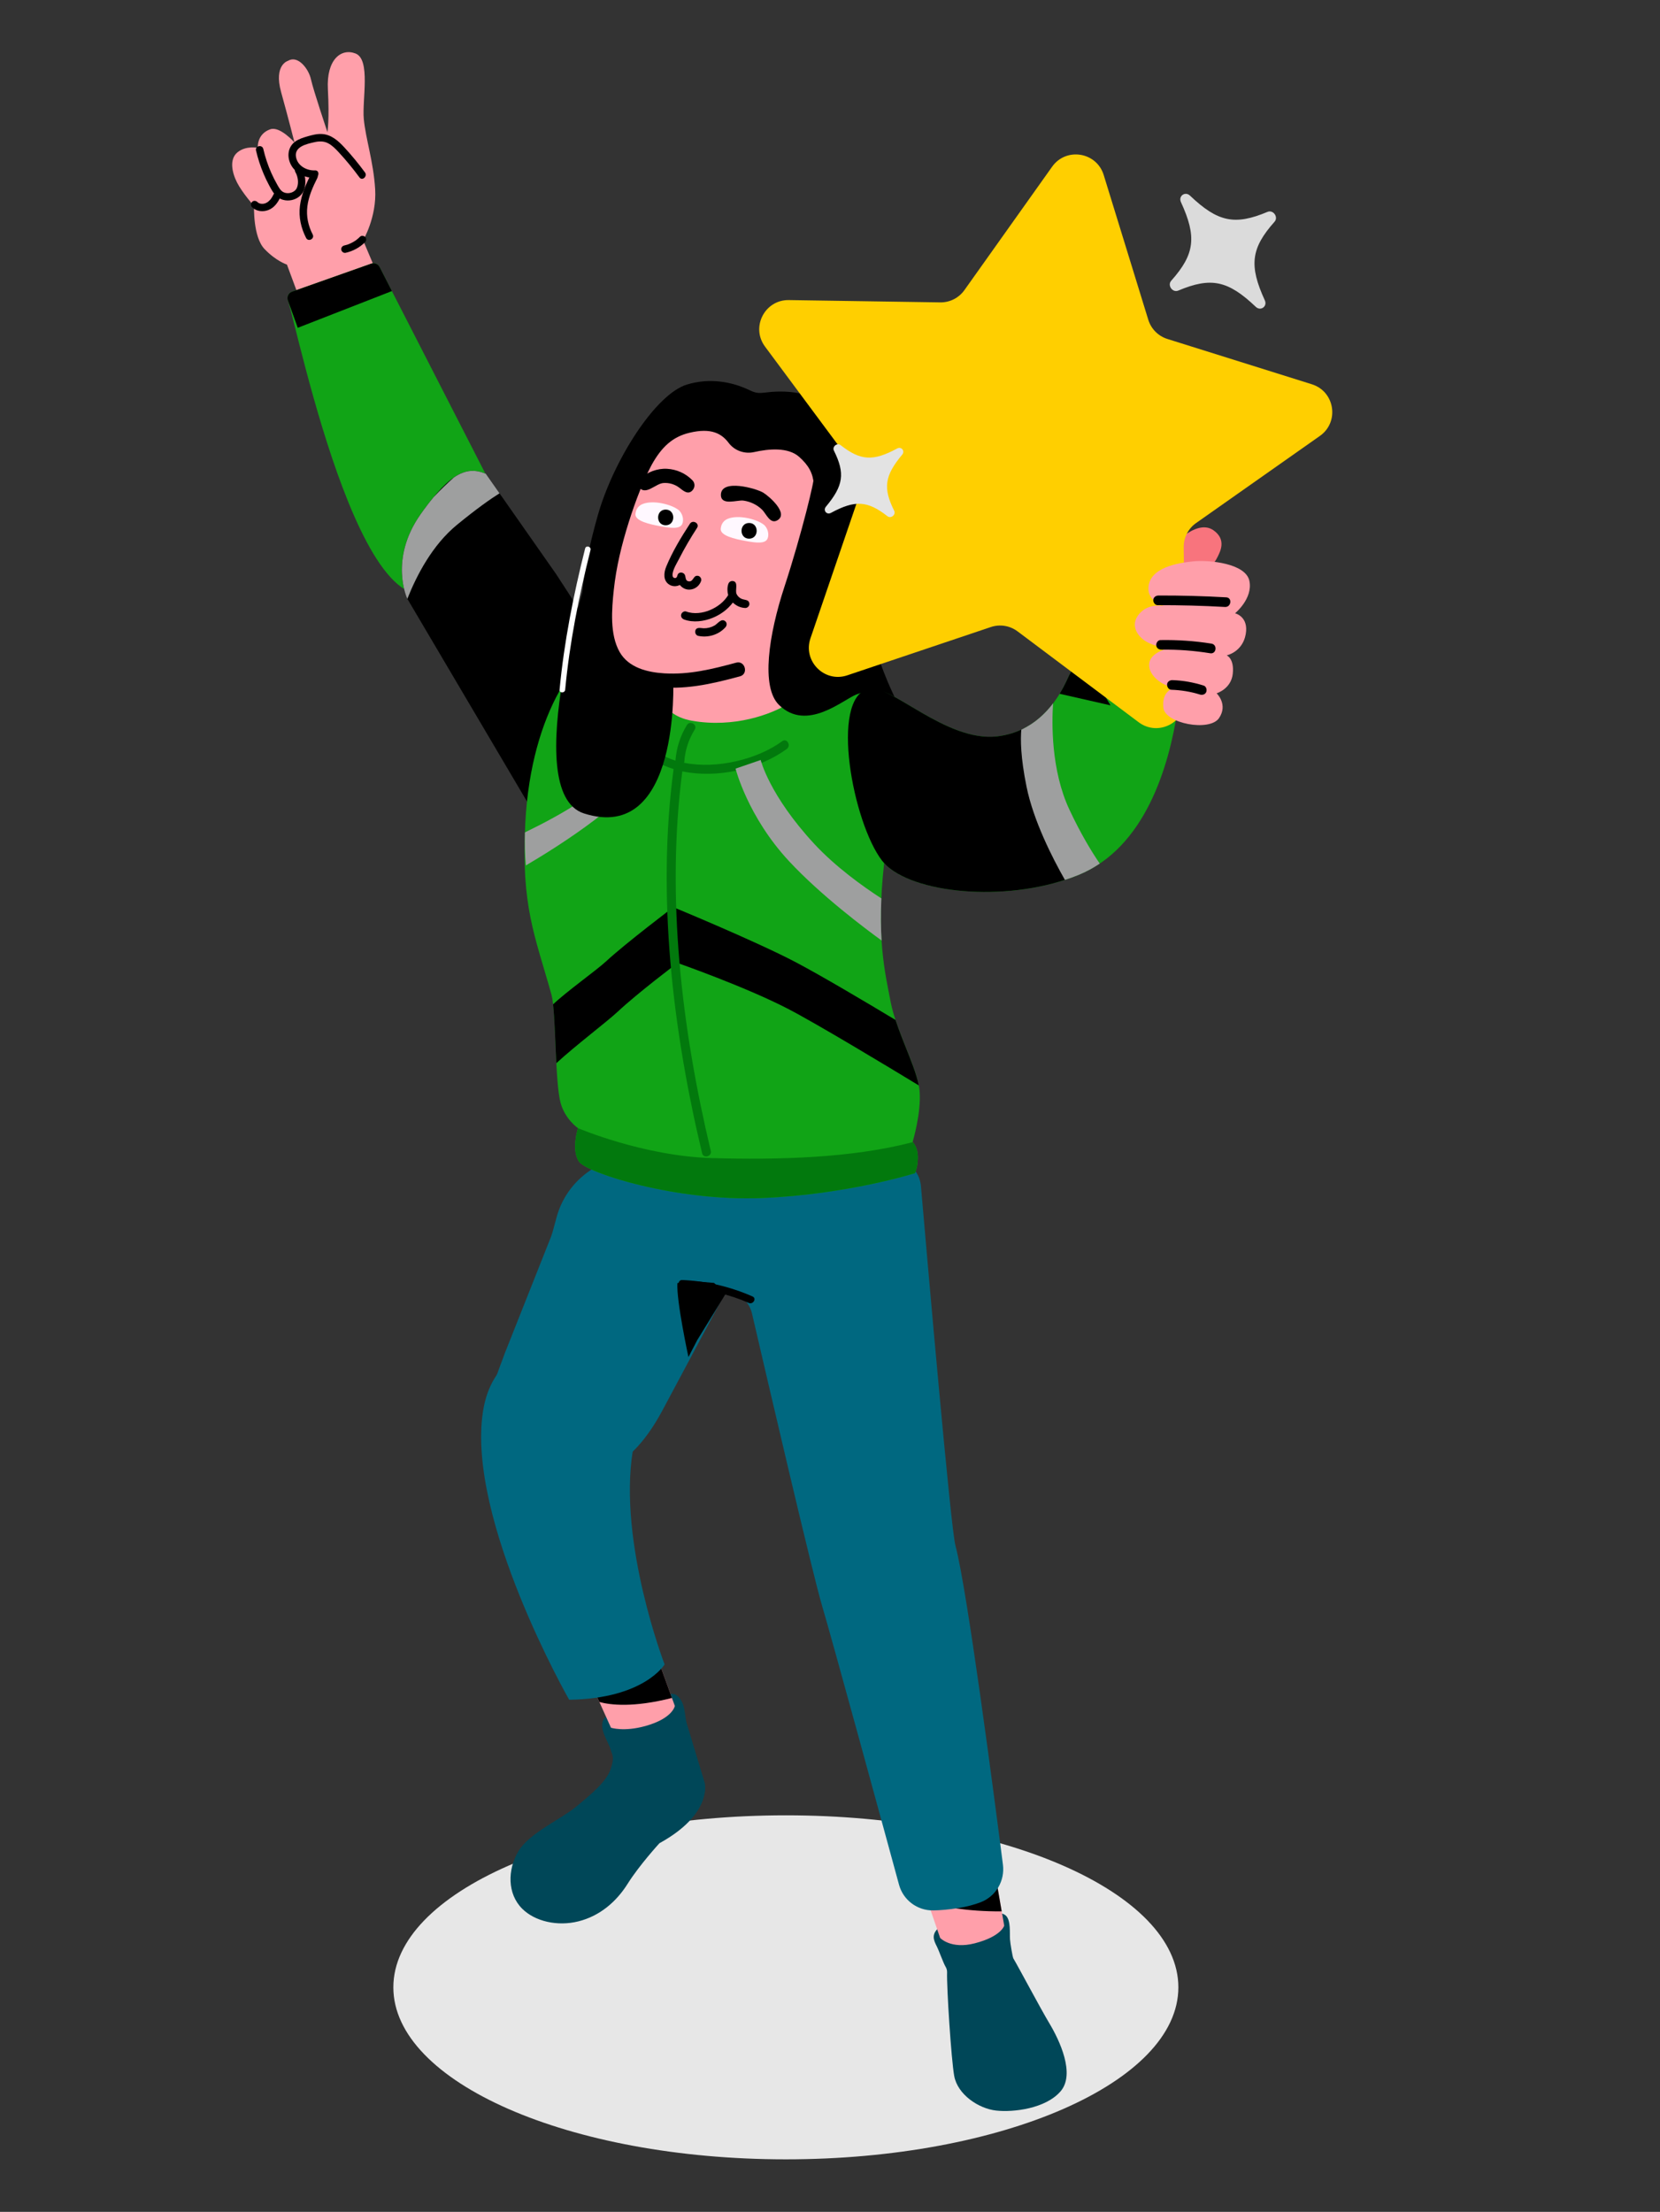 <svg xmlns="http://www.w3.org/2000/svg" viewBox="0 0 470 626" width="470" height="626" preserveAspectRatio="xMidYMid meet" style="width: 100%; height: 100%; transform: translate3d(0px, 0px, 0px);"><rect x="0" y="0" width="470" height="626" fill="#333333" stroke="none"/><defs><clipPath id="__lottie_element_2"><rect width="470" height="626" x="0" y="0"></rect></clipPath></defs><g clip-path="url(#__lottie_element_2)"><g transform="matrix(0.977,0,0,0.977,253.267,321.83)" opacity="1" style="display: block;"><g opacity="1" transform="matrix(1,0,0,1,-31.49,246.289)"><path fill="rgb(231,231,231)" fill-opacity="1" d=" M0,-49.828 C62.778,-49.828 113.748,-27.5 113.748,0 C113.748,27.5 62.778,49.828 0,49.828 C-62.778,49.828 -113.748,27.5 -113.748,0 C-113.748,-27.5 -62.778,-49.828 0,-49.828z"></path><path stroke-linecap="butt" stroke-linejoin="miter" fill-opacity="0" stroke-miterlimit="4" stroke="rgb(0,0,0)" stroke-opacity="1" stroke-width="0" d=" M0,-49.828 C62.778,-49.828 113.748,-27.5 113.748,0 C113.748,27.5 62.778,49.828 0,49.828 C-62.778,49.828 -113.748,27.5 -113.748,0 C-113.748,-27.5 -62.778,-49.828 0,-49.828z"></path></g></g><g transform="matrix(1.954,-0.428,0.428,1.954,58.987,20.615)" opacity="1" style="display: block;"><g opacity="1" transform="matrix(1,0,0,1,11.564,18.833)"><path fill="rgb(255,159,170)" fill-opacity="1" d=" M6.383,17.694 C6.383,17.694 4.764,9.006 4.764,9.006 C4.764,9.006 7.364,6.217 7.975,2.325 C8.584,-1.563 8.187,-4.937 8.535,-7.766 C8.859,-10.406 11.314,-15.755 9.378,-17.045 C7.556,-18.26 5.146,-17.108 4.465,-12.927 C3.77,-8.659 3.109,-7.033 3.109,-7.033 C3.109,-7.033 2.43,-13.224 2.43,-14.812 C2.43,-16.4 1.339,-18.583 -0.15,-18.087 C-0.15,-18.087 -2.306,-18.018 -2.085,-13.969 C-1.867,-9.993 -1.761,-6.596 -1.761,-6.596 C-1.761,-6.596 -3.264,-9.332 -4.714,-9.155 C-6.748,-8.907 -6.996,-6.972 -6.996,-6.972 C-6.996,-6.972 -8.534,-7.667 -9.924,-6.972 C-11.313,-6.277 -11.313,-4.342 -10.916,-2.804 C-10.519,-1.265 -9.279,0.967 -9.279,0.967 C-9.279,0.967 -10.37,5.185 -9.13,7.219 C-7.889,9.254 -6.501,10.048 -6.501,10.048 C-6.501,10.048 -5.309,18.583 -5.309,18.583 C-5.309,18.583 6.383,17.694 6.383,17.694z"></path></g><g opacity="1" transform="matrix(1,0,0,1,7.282,16.018)"><path fill="rgb(0,0,0)" fill-opacity="1" d=" M-3.04,-3.837 C-3.024,-2.667 -2.907,-1.498 -2.689,-0.348 C-2.583,0.215 -2.453,0.773 -2.296,1.324 C-2.147,1.851 -1.997,2.404 -1.73,2.886 C-0.848,4.482 1.677,4.515 2.52,2.864 C2.947,2.026 3.048,0.959 2.762,0.061 C2.558,-0.582 1.544,-0.307 1.749,0.34 C1.969,1.034 1.914,1.953 1.48,2.559 C1.056,3.151 0.094,3.203 -0.469,2.783 C-0.873,2.481 -1.008,1.946 -1.15,1.488 C-1.326,0.92 -1.476,0.344 -1.598,-0.238 C-1.847,-1.423 -1.971,-2.627 -1.988,-3.837 C-1.997,-4.513 -3.049,-4.515 -3.04,-3.837z"></path></g><g opacity="1" transform="matrix(1,0,0,1,4.084,19.701)"><path fill="rgb(0,0,0)" fill-opacity="1" d=" M-2.119,0.172 C-1.647,0.908 -0.776,1.204 0.066,1.078 C0.926,0.949 1.612,0.333 2.113,-0.34 C2.278,-0.561 2.157,-0.937 1.925,-1.059 C1.65,-1.205 1.381,-1.107 1.205,-0.87 C1.154,-0.802 1.208,-0.871 1.175,-0.831 C1.153,-0.804 1.131,-0.777 1.108,-0.75 C1.057,-0.69 1.004,-0.631 0.948,-0.574 C0.894,-0.517 0.837,-0.462 0.777,-0.41 C0.745,-0.38 0.712,-0.352 0.678,-0.324 C0.658,-0.307 0.615,-0.277 0.66,-0.31 C0.533,-0.218 0.4,-0.139 0.26,-0.069 C0.115,0.003 0.305,-0.082 0.219,-0.049 C0.178,-0.034 0.138,-0.02 0.096,-0.007 C0.025,0.016 -0.049,0.035 -0.122,0.049 C-0.134,0.051 -0.23,0.063 -0.167,0.057 C-0.096,0.05 -0.238,0.06 -0.237,0.06 C-0.307,0.064 -0.377,0.064 -0.447,0.059 C-0.457,0.058 -0.556,0.048 -0.493,0.056 C-0.421,0.065 -0.547,0.045 -0.561,0.042 C-0.629,0.027 -0.696,0.009 -0.762,-0.014 C-0.771,-0.016 -0.861,-0.052 -0.807,-0.029 C-0.744,-0.003 -0.857,-0.054 -0.869,-0.06 C-0.929,-0.092 -0.985,-0.131 -1.043,-0.168 C-1.107,-0.21 -0.987,-0.118 -1.043,-0.171 C-1.07,-0.197 -1.099,-0.222 -1.125,-0.249 C-1.146,-0.27 -1.166,-0.292 -1.186,-0.315 C-1.115,-0.233 -1.202,-0.344 -1.211,-0.358 C-1.359,-0.589 -1.685,-0.705 -1.93,-0.547 C-2.161,-0.398 -2.278,-0.076 -2.119,0.172z"></path></g><g opacity="1" transform="matrix(1,0,0,1,13.621,15.68)"><path fill="rgb(0,0,0)" fill-opacity="1" d=" M5.02,2.824 C4.394,1.421 3.696,0.051 2.917,-1.273 C2.284,-2.348 1.505,-3.431 0.243,-3.783 C-0.432,-3.972 -1.144,-3.944 -1.835,-3.898 C-2.461,-3.855 -3.099,-3.804 -3.682,-3.553 C-4.854,-3.048 -5.292,-1.783 -5.012,-0.589 C-4.692,0.771 -3.455,1.816 -2.102,2.048 C-1.439,2.161 -1.155,1.148 -1.822,1.034 C-2.997,0.833 -4.112,-0.133 -4.048,-1.41 C-3.974,-2.887 -2.184,-2.871 -1.081,-2.882 C-0.387,-2.887 0.271,-2.773 0.814,-2.314 C1.305,-1.9 1.651,-1.348 1.975,-0.801 C2.769,0.541 3.476,1.931 4.111,3.355 C4.386,3.971 5.293,3.437 5.02,2.824z"></path></g><g opacity="1" transform="matrix(1,0,0,1,10.207,21.501)"><path fill="rgb(0,0,0)" fill-opacity="1" d=" M0.936,-4.413 C-0.077,-3.169 -1.032,-1.852 -1.572,-0.327 C-2.103,1.17 -2.092,2.759 -1.686,4.285 C-1.512,4.938 -0.497,4.661 -0.671,4.005 C-1.032,2.648 -1.028,1.282 -0.557,-0.048 C-0.082,-1.39 0.789,-2.575 1.68,-3.669 C2.103,-4.19 1.364,-4.938 0.936,-4.413z"></path></g><g opacity="1" transform="matrix(1,0,0,1,14.943,28.064)"><path fill="rgb(0,0,0)" fill-opacity="1" d=" M1.056,-0.812 C0.857,-0.686 0.651,-0.571 0.437,-0.473 C0.409,-0.46 0.38,-0.448 0.351,-0.436 C0.405,-0.458 0.404,-0.457 0.347,-0.433 C0.303,-0.416 0.26,-0.399 0.215,-0.382 C0.105,-0.341 -0.006,-0.305 -0.119,-0.271 C-0.339,-0.207 -0.56,-0.161 -0.785,-0.123 C-0.847,-0.114 -0.847,-0.114 -0.785,-0.123 C-0.816,-0.119 -0.847,-0.115 -0.878,-0.111 C-0.925,-0.106 -0.972,-0.104 -1.019,-0.1 C-1.144,-0.09 -1.269,-0.084 -1.395,-0.084 C-1.67,-0.082 -1.933,0.157 -1.92,0.442 C-1.907,0.726 -1.689,0.97 -1.395,0.968 C-0.344,0.961 0.7,0.661 1.587,0.097 C1.819,-0.05 1.933,-0.377 1.775,-0.623 C1.626,-0.854 1.305,-0.97 1.056,-0.812z"></path></g></g><g transform="matrix(1.954,-0.428,0.428,1.954,79.085,79.684)" opacity="1" style="display: block;"><g opacity="1" transform="matrix(1,0,0,1,12.111,29.218)"><path fill="rgb(17,164,22)" fill-opacity="1" d=" M-11.499,-26.357 C-11.568,-26.888 -11.193,-27.368 -10.661,-27.434 C-10.661,-27.434 1.134,-28.908 1.134,-28.908 C1.615,-28.968 2.065,-28.663 2.188,-28.195 C2.188,-28.195 10.874,4.74 10.874,4.74 C11.861,8.481 9.812,12.909 6.322,14.581 C6.322,14.581 6.248,14.617 6.248,14.617 C5.195,15.121 4.232,15.785 3.329,16.525 C-11.862,28.968 -10.994,-22.492 -11.499,-26.357z"></path></g><g opacity="1" transform="matrix(1,0,0,1,7.91,3.601)"><path fill="rgb(0,0,0)" fill-opacity="1" d=" M6.391,-2.579 C6.267,-3.047 5.817,-3.35 5.337,-3.29 C5.337,-3.29 -6.46,-1.816 -6.46,-1.816 C-6.991,-1.749 -7.367,-1.265 -7.298,-0.734 C-7.184,0.135 -6.998,1.554 -6.76,3.35 C-6.76,3.35 7.367,1.124 7.367,1.124 C7.367,1.124 6.391,-2.579 6.391,-2.579z"></path></g></g><g transform="matrix(1.951,-0.442,0.442,1.951,104.901,137.615)" opacity="1" style="display: block;"><g opacity="1" transform="matrix(1,0,0,1,14.008,26.208)"><path fill="rgb(0,0,0)" fill-opacity="1" d=" M-1.294,25.203 C-1.294,25.203 -12.458,-9.578 -12.458,-9.578 C-12.458,-9.578 -13.757,-15.543 -7.997,-20.75 C-2.237,-25.958 0.11,-25.839 2.301,-24.324 C2.301,-24.324 8.871,-8.27 8.871,-8.27 C8.871,-8.27 13.757,4.978 13.757,4.978 C13.757,4.978 16.237,10.254 15.284,13.143 C13.807,17.622 8.079,20.83 3.014,24.296 C0.586,25.958 -1.294,25.203 -1.294,25.203z"></path></g><g opacity="1" transform="matrix(1,0,0,1,8.92,8.649)"><path fill="rgb(158,159,159)" fill-opacity="1" d=" M7.389,-6.765 C6.13,-7.636 4.816,-8.038 2.835,-7.241 C1.739,-6.636 0.596,-5.946 -0.553,-5.169 C-1.272,-4.616 -2.049,-3.97 -2.91,-3.191 C-8.67,2.017 -7.37,7.982 -7.37,7.982 C-7.37,7.982 -7.353,8.038 -7.353,8.038 C-5.302,5.037 -2.192,1.384 1.794,-0.612 C4.972,-2.203 7.176,-3.113 8.669,-3.638 C8.669,-3.638 7.389,-6.765 7.389,-6.765z"></path></g></g><g transform="matrix(2,0,0,2,260,524)" opacity="1" style="display: block;"><g opacity="1" transform="matrix(1,0,0,1,12.025,22.373)"><path fill="rgb(0,71,88)" fill-opacity="1" d=" M0.422,-13.245 C1.075,-12.526 0.9,-10.892 0.957,-9.93 C0.986,-9.428 1.324,-7.419 1.429,-7.243 C2.209,-5.934 5.26,-0.169 6.526,1.941 C7.958,4.326 10.232,9.112 8.119,11.566 C6.006,14.019 1.44,14.565 -1.014,14.292 C-3.467,14.019 -6.466,12.043 -6.943,9.385 C-7.366,7.025 -8.018,-3.135 -7.95,-5.264 C-7.941,-5.542 -8.015,-5.815 -8.16,-6.053 C-8.474,-6.562 -9.078,-8.298 -9.418,-8.966 C-9.857,-9.829 -10.232,-10.681 -9.048,-11.641 C-7.392,-12.983 -0.776,-14.564 0.422,-13.245z"></path></g><g opacity="1" transform="matrix(1,0,0,1,6.205,7.065)"><path fill="rgb(255,159,170)" fill-opacity="1" d=" M-5.956,-3.083 C-5.956,-3.083 -3.115,5.167 -3.115,5.167 C-3.115,5.167 -1.616,6.815 1.801,5.93 C5.542,4.962 5.956,3.438 5.956,3.438 C5.956,3.438 4.182,-6.814 4.182,-6.814 C4.182,-6.814 -5.956,-3.083 -5.956,-3.083z"></path></g><g opacity="1" transform="matrix(1,0,0,1,6.398,5.044)"><path fill="rgb(0,0,0)" fill-opacity="1" d=" M-5.07,2.219 C-3.176,2.727 0.447,3.465 5.407,3.434 C5.407,3.434 4.219,-3.465 4.219,-3.465 C4.219,-3.465 -5.407,1.193 -5.407,1.193 C-5.407,1.193 -5.07,2.219 -5.07,2.219z"></path></g></g><g transform="matrix(1.999,0.047,-0.047,1.999,132.552,323.63)" opacity="1" style="display: block;"><g opacity="1" transform="matrix(1,0,0,1,20.666,23.785)"><path fill="rgb(0,104,128)" fill-opacity="1" d=" M7.682,13.418 C7.682,13.418 16.951,-4.946 16.951,-4.946 C20.417,-11.814 16.407,-20.098 8.87,-21.641 C8.87,-21.641 5.768,-22.277 5.768,-22.277 C-0.378,-23.535 -6.42,-19.709 -7.911,-13.615 C-7.911,-13.615 -8.353,-11.814 -8.353,-11.814 C-8.432,-11.489 -8.526,-11.168 -8.633,-10.85 C-8.633,-10.85 -14.768,5.74 -14.768,5.74 C-16.92,12.104 -20.416,19.85 -10.493,21.902 C-10.493,21.902 -8.357,22.069 -8.357,22.069 C-3.003,23.534 2.719,23.152 7.682,13.418z"></path></g></g><g transform="matrix(0.999,0.039,-0.039,0.999,236.332,314.742)" opacity="1" style="display: block;"><g opacity="1" transform="matrix(1,0,0,1,0,0)"><path fill="rgb(0,0,0)" fill-opacity="1" d=" M-42.625,50.125 C-42.75,55.125 -38.684,70.901 -38.684,70.901 C-38.684,70.901 -36.375,66 -36.375,66 C-36.375,66 -27.405,50.038 -27.405,50.038 C-27.405,50.038 -37.422,48.374 -42.625,50.125z"></path><path stroke-linecap="butt" stroke-linejoin="miter" fill-opacity="0" stroke-miterlimit="4" stroke="rgb(0,0,0)" stroke-opacity="1" stroke-width="0" d=" M-42.625,50.125 C-42.75,55.125 -38.684,70.901 -38.684,70.901 C-38.684,70.901 -36.375,66 -36.375,66 C-36.375,66 -27.405,50.038 -27.405,50.038 C-27.405,50.038 -37.422,48.374 -42.625,50.125z"></path></g></g><g transform="matrix(2,0,0,2,174,325.306)" opacity="1" style="display: block;"><g opacity="1" transform="matrix(1,0,0,1,27.762,53.989)"><path fill="rgb(0,104,128)" fill-opacity="1" d=" M-21.665,-53.631 C-21.665,-53.631 11.491,-52.689 11.491,-52.689 C13.653,-52.627 15.425,-50.96 15.611,-48.805 C16.645,-36.842 19.83,-0.419 20.492,2.053 C22.171,8.32 26.007,37.753 27.219,47.225 C27.512,49.517 26.218,51.724 24.059,52.548 C23.204,52.874 22.162,53.166 20.904,53.367 C19.498,53.59 18.334,53.685 17.376,53.701 C15.108,53.739 13.107,52.254 12.51,50.067 C10.113,41.277 2.954,15.059 1.628,10.638 C0.283,6.154 -6.259,-21.949 -8.296,-30.734 C-8.668,-32.34 -9.932,-33.578 -11.543,-33.926 C-12.352,-34.101 -13.092,-34.507 -13.674,-35.096 C-13.674,-35.096 -29.066,-36.383 -29.066,-36.383 C-31.762,-39.114 -25.502,-53.74 -21.665,-53.631z"></path></g><g opacity="1" transform="matrix(1,0,0,1,14.528,20.224)"><path fill="rgb(0,0,0)" fill-opacity="1" d=" M0.188,0.059 C1.652,0.417 3.088,0.89 4.471,1.499 C5.088,1.771 5.627,0.861 5.005,0.586 C1.855,-0.802 -1.505,-1.595 -4.947,-1.742 C-5.626,-1.771 -5.625,-0.713 -4.947,-0.685 C-4.593,-0.67 -4.243,-0.619 -3.891,-0.59"></path></g></g><g transform="matrix(2,0,0,2,174,325)" opacity="1" style="display: none;"><g opacity="1" transform="matrix(1,0,0,1,27.762,53.989)"><path fill="rgb(0,104,128)" fill-opacity="1" d=" M-21.665,-53.631 C-21.665,-53.631 11.491,-52.689 11.491,-52.689 C13.653,-52.627 15.425,-50.96 15.611,-48.805 C16.645,-36.842 19.83,-0.419 20.492,2.053 C22.171,8.32 26.007,37.753 27.219,47.225 C27.512,49.517 26.218,51.724 24.059,52.548 C23.204,52.874 22.162,53.166 20.904,53.367 C19.498,53.59 18.334,53.685 17.376,53.701 C15.108,53.739 13.107,52.254 12.51,50.067 C10.113,41.277 2.954,15.059 1.628,10.638 C0.283,6.154 -6.259,-21.949 -8.296,-30.734 C-8.668,-32.34 -7.932,-33.078 -9.543,-33.426 C-10.352,-33.601 -13.092,-34.507 -13.674,-35.096 C-13.674,-35.096 -27.316,-35.133 -27.316,-35.133 C-30.012,-37.864 -25.502,-53.74 -21.665,-53.631z"></path></g><g opacity="1" transform="matrix(1,0,0,1,14.528,20.224)"><path fill="rgb(0,0,0)" fill-opacity="1" d=" M0.188,0.059 C1.652,0.417 3.088,0.89 4.471,1.499 C5.088,1.771 5.627,0.861 5.005,0.586 C1.855,-0.802 -1.505,-1.595 -4.947,-1.742 C-5.626,-1.771 -5.625,-0.713 -4.947,-0.685 C-4.593,-0.67 -4.243,-0.619 -3.891,-0.59"></path></g></g><g transform="matrix(2,-0.019,0.019,2,142.442,465.164)" opacity="1" style="display: block;"><g opacity="1" transform="matrix(1,0,0,1,14.855,23.354)"><path fill="rgb(0,71,88)" fill-opacity="1" d=" M0.264,-8.087 C-0.075,-9.399 -1.456,-11.074 -0.732,-12.5 C-0.096,-13.751 8.243,-16.772 9.584,-15.843 C10.926,-14.914 10.72,-12.85 11.029,-11.817 C11.339,-10.785 13.506,-3.354 13.506,-3.354 C13.506,-3.354 14.606,1.021 7.004,5.109 C7.004,5.109 4.114,8.206 2.463,10.786 C0.811,13.366 -1.564,15.328 -4.557,16.05 C-7.55,16.772 -10.724,15.998 -12.504,14.192 C-14.606,12.058 -14.541,8.67 -12.993,6.09 C-11.445,3.51 -6.929,1.6 -4.762,-0.154 C-2.595,-1.909 -0.428,-3.664 0.191,-5.418 C0.81,-7.173 0.433,-7.433 0.264,-8.087z"></path></g><g opacity="1" transform="matrix(1,0,0,1,18.34,6.466)"><path fill="rgb(255,159,170)" fill-opacity="1" d=" M-5.887,-0.57 C-5.887,-0.57 -3.184,5.584 -3.184,5.584 C-3.184,5.584 -1.369,6.216 1.707,5.388 C5.597,4.34 5.887,2.587 5.887,2.587 C5.887,2.587 2.788,-6.216 2.788,-6.216 C2.788,-6.216 -5.887,-0.57 -5.887,-0.57z"></path></g><g opacity="1" transform="matrix(1,0,0,1,18.496,5.856)"><path fill="rgb(0,0,0)" fill-opacity="1" d=" M-4.944,2.541 C-3.387,2.979 -0.147,3.405 5.332,2.064 C5.332,2.064 3.407,-3.405 3.407,-3.405 C3.407,-3.405 -5.332,1.659 -5.332,1.659 C-5.332,1.659 -4.944,2.541 -4.944,2.541z"></path></g></g><g transform="matrix(2,0,0,2,147,178.306)" opacity="1" style="display: block;"><g opacity="1" transform="matrix(1,0,0,1,28.591,40.562)"><path fill="rgb(17,164,22)" fill-opacity="1" d=" M-15.261,-38.977 C-19.878,-38.361 -26.896,-29.243 -27.725,-13.277 C-28.341,-1.428 -26.368,2.64 -24.021,11.036 C-23.366,13.378 -23.552,23.396 -22.724,26.376 C-22.079,28.697 -20.268,29.928 -20.268,29.928 C-20.268,29.928 -21.262,33.028 -20.117,34.665 C-18.971,36.301 -6.367,40.313 5.746,39.822 C17.859,39.331 27.434,36.301 27.434,36.301 C27.434,36.301 27.961,35.141 27.817,33.607 C27.71,32.463 27.107,31.883 27.107,31.883 C27.107,31.883 28.341,27.809 28.095,24.699 C27.85,21.589 24.815,16.333 23.997,12.077 C23.178,7.821 21.946,2.867 23.056,-7.43 C24.167,-17.726 27.197,-28.809 21.847,-31.433 C16.497,-34.058 -5.239,-40.313 -15.261,-38.977z"></path></g><g opacity="1" transform="matrix(1,0,0,1,10.051,24.752)"><path fill="rgb(158,159,159)" fill-opacity="1" d=" M-0.853,-0.877 C-3.403,0.96 -7.066,2.833 -9.236,3.884 C-9.281,5.609 -9.231,7.154 -9.104,8.561 C-6.83,7.228 -2.917,4.823 0.743,2.039 C5.671,-1.71 9.281,-6.568 9.281,-6.568 C9.281,-6.568 7.189,-8.561 7.189,-8.561 C7.189,-8.561 3.584,-4.072 -0.853,-0.877z"></path></g><g opacity="1" transform="matrix(1,0,0,1,30.681,51.832)"><path fill="rgb(0,0,0)" fill-opacity="1" d=" M25.884,12.609 C25.884,12.609 25.884,12.609 25.884,12.609 C25.568,10.993 24.732,8.962 23.889,6.842 C23.757,6.509 23.625,6.175 23.494,5.839 C23.488,5.822 23.481,5.805 23.474,5.788 C23.335,5.429 23.199,5.069 23.067,4.71 C23.039,4.634 23.011,4.559 22.984,4.483 C22.846,4.103 22.712,3.723 22.589,3.346 C22.588,3.346 22.588,3.345 22.588,3.344 C18.434,0.847 12.117,-2.902 8.487,-4.812 C2.87,-7.768 -8.862,-12.609 -8.862,-12.609 C-8.862,-12.609 -15.657,-7.473 -18.416,-4.911 C-19.689,-3.728 -24.057,-0.609 -25.884,1.146 C-25.663,3.159 -25.576,6.473 -25.42,9.463 C-22.702,6.956 -18.298,3.639 -16.741,2.185 C-13.784,-0.574 -8.266,-4.714 -8.266,-4.714 C-8.266,-4.714 1.335,-1.356 7.403,1.79 C11.531,3.931 21.584,9.997 25.884,12.609z"></path></g><g opacity="1" transform="matrix(1,0,0,1,26.598,42.322)"><path fill="rgb(2,121,13)" fill-opacity="1" d=" M11.282,-25.489 C11.936,-25.969 11.302,-27.076 10.639,-26.59 C7.159,-24.034 1.389,-22.597 -3.264,-23.537 C-3.248,-23.589 -3.225,-23.636 -3.221,-23.697 C-3.111,-25.331 -2.611,-26.839 -1.75,-28.232 C-1.318,-28.932 -2.42,-29.572 -2.851,-28.875 C-3.804,-27.334 -4.335,-25.641 -4.478,-23.841 C-7.804,-24.873 -10.329,-27.312 -10.609,-31.699 C-10.661,-32.514 -11.935,-32.52 -11.883,-31.699 C-11.563,-26.688 -8.6,-23.835 -4.738,-22.641 C-4.739,-22.633 -4.744,-22.628 -4.745,-22.62 C-7.129,-4.676 -4.889,14.2 -0.704,31.722 C-0.514,32.52 0.716,32.182 0.525,31.384 C-3.614,14.058 -5.813,-4.559 -3.505,-22.321 C1.408,-21.28 7.389,-22.63 11.282,-25.489z"></path></g><g opacity="1" transform="matrix(1,0,0,1,40.967,31.166)"><path fill="rgb(158,159,159)" fill-opacity="1" d=" M10.336,12.771 C10.228,11.047 10.201,9.088 10.303,6.814 C7.752,5.162 3.828,2.369 0.771,-0.938 C-5.579,-7.809 -6.779,-12.771 -6.779,-12.771 C-6.779,-12.771 -10.336,-11.551 -10.336,-11.551 C-10.336,-11.551 -8.63,-4.747 -2.751,1.562 C1.767,6.412 8.04,11.108 10.336,12.771z"></path></g><g opacity="1" transform="matrix(1,0,0,1,31.94,75.682)"><path fill="rgb(2,121,13)" fill-opacity="1" d=" M2.397,4.701 C14.51,4.21 24.085,1.182 24.085,1.182 C24.085,1.182 24.611,0.02 24.467,-1.514 C24.373,-2.515 23.901,-3.082 23.785,-3.21 C15.099,-0.937 4.681,-0.694 -4.622,-0.952 C-14.333,-1.222 -23.617,-5.193 -23.617,-5.193 C-23.617,-5.193 -24.612,-2.091 -23.467,-0.454 C-22.321,1.182 -9.716,5.192 2.397,4.701z"></path></g></g><g transform="matrix(1.979,-0.286,0.286,1.979,233.553,192.426)" opacity="1" style="display: block;"><g opacity="1" transform="matrix(1,0,0,1,25.225,17.687)"><path fill="rgb(17,164,22)" fill-opacity="1" d=" M-19.287,-15.582 C-16.211,-15.906 -9.532,-6.512 -2.245,-6.286 C3.282,-6.114 6.83,-9.776 8.893,-13.068 C10.726,-15.994 14.207,-17.437 17.576,-16.681 C22.19,-15.645 24.974,-10.917 23.607,-6.391 C21.232,1.474 16.235,12.308 6.395,14.766 C-4.296,17.437 -18,13.865 -20.867,8.801 C-24.187,2.938 -24.974,-14.983 -19.287,-15.582z"></path></g><g opacity="1" transform="matrix(1,0,0,1,36.066,5.761)"><path fill="rgb(0,0,0)" fill-opacity="1" d=" M0.464,-3.59 C-0.484,-2.964 -1.319,-2.149 -1.949,-1.143 C-2.025,-1.022 -2.107,-0.9 -2.187,-0.777 C-2.223,-0.723 -2.257,-0.668 -2.293,-0.613 C-2.46,-0.364 -2.635,-0.114 -2.819,0.136 C-2.832,0.153 -2.846,0.169 -2.858,0.186 C-3.026,0.412 -3.203,0.636 -3.385,0.859 C-3.407,0.885 -3.426,0.912 -3.448,0.939 C-3.448,0.939 3.448,3.59 3.448,3.59 C3.448,3.59 0.464,-3.59 0.464,-3.59z"></path></g><g opacity="1" transform="matrix(1,0,0,1,15.051,18.254)"><path fill="rgb(0,0,0)" fill-opacity="1" d=" M14.801,14.576 C12.979,10.137 10.287,1.561 11.936,-7.46 C10.734,-7.04 9.403,-6.807 7.928,-6.853 C0.641,-7.08 -6.036,-16.473 -9.113,-16.15 C-14.8,-15.55 -14.012,2.37 -10.693,8.234 C-7.981,13.022 4.421,16.473 14.801,14.576z"></path></g><g opacity="1" transform="matrix(1,0,0,1,30.325,20.396)"><path fill="rgb(158,159,159)" fill-opacity="1" d=" M4.474,10.901 C3.564,9.046 2.409,6.332 1.315,2.727 C-0.484,-3.198 0.616,-9.866 1.179,-12.484 C-0.164,-11.166 -1.812,-10.043 -3.805,-9.448 C-4.12,-8.126 -4.474,-5.602 -4.227,-1.327 C-3.944,3.574 -2.042,9.157 -0.737,12.484 C-0.051,12.364 0.627,12.223 1.294,12.057 C2.417,11.777 3.474,11.383 4.474,10.901z"></path></g></g><g transform="matrix(2,-0.021,0.021,2,130.897,368.532)" opacity="1" style="display: block;"><g opacity="1" transform="matrix(1,0,0,1,14.172,28.333)"><path fill="rgb(0,104,128)" fill-opacity="1" d=" M0.36,28.083 C0.36,28.083 -13.921,2.466 -11.413,-12.809 C-8.906,-28.084 12.421,-22.649 9.734,-7.025 C7.501,5.96 13.922,23.228 13.922,23.228 C13.922,23.228 10.986,28.05 0.36,28.083z"></path></g></g><g transform="matrix(2,0,0,2,146,106.306)" opacity="1" style="display: block;"><g opacity="1" transform="matrix(1,0,0,1,30.551,24.115)"><path fill="rgb(0,0,0)" fill-opacity="1" d=" M-0.841,-10.892 C0.077,-9.871 2.647,-10.161 3.962,-10.581 C5.944,-11.214 10.897,-9.696 9.542,-3.607 C8.186,2.482 2.793,17.89 7.975,21.467 C11.448,23.864 12.544,16.784 16.969,18.723 C19.668,19.906 21.097,19.769 21.081,11.777 C21.067,4.551 22.192,-10.728 17.34,-16.587 C13.942,-20.689 10.175,-22.426 4.583,-21.698 C3.284,-21.529 2.93,-21.94 1.714,-22.426 C-0.048,-23.131 -2.999,-23.864 -6.322,-22.844 C-10.752,-21.484 -16.722,-12.154 -18.947,-4.257 C-21.25,3.916 -22.191,10.827 -19.591,14.345 C-17.303,17.443 -15.324,15.73 -15.324,15.73 C-15.324,15.73 -18.38,9.274 -15.505,-0.301 C-12.63,-9.876 -10.002,-11.048 -5.337,-12.596 C-2.316,-13.598 -1.936,-12.11 -0.841,-10.892z"></path></g><g opacity="1" transform="matrix(1,0,0,1,26.968,28.62)"><path fill="rgb(255,159,170)" fill-opacity="1" d=" M-13.376,10.635 C-13.376,10.635 -15.878,3.907 -12.175,-5.428 C-8.472,-14.764 -7.168,-19.385 -2.365,-20.532 C0.745,-21.275 2.204,-20.404 3.194,-19.09 C4.025,-17.989 5.452,-17.494 6.805,-17.802 C8.843,-18.264 11.605,-18.522 13.175,-17.115 C15.878,-14.696 15.563,-12.696 14.414,-6.535 C13.097,0.52 14.281,4.7 12.18,14.596 C12.135,14.807 11.387,17.734 11.554,17.853 C9.254,19.278 3.993,21.275 -2.011,20.219 C-7.134,19.319 -6.858,14.864 -6.858,14.864 C-6.858,14.864 -10.393,14.515 -11.77,13.688 C-12.879,13.021 -13.685,12.091 -14.241,10.964 C-13.711,10.877 -13.376,10.635 -13.376,10.635z"></path></g><g opacity="1" transform="matrix(1,0,0,1,25.113,28.78)"><path fill="rgb(0,0,0)" fill-opacity="1" d=" M0.016,-0.03 C-0.013,0.02 -0.016,0.03 -0.006,0.015 C-0.002,0.007 0.004,-0.003 0.008,-0.012 C0.011,-0.018 0.014,-0.023 0.016,-0.03z"></path></g><g opacity="1" transform="matrix(1,0,0,1,24.92,29.004)"><path fill="rgb(0,0,0)" fill-opacity="1" d=" M0.028,-0.017 C0.029,-0.018 0.03,-0.019 0.031,-0.02 C-0.025,0.011 -0.031,0.019 -0.016,0.012 C-0.002,0.002 0.013,-0.007 0.027,-0.017 C0.028,-0.017 0.028,-0.017 0.028,-0.017z"></path></g><g opacity="1" transform="matrix(1,0,0,1,24.261,29.014)"><path fill="rgb(0,0,0)" fill-opacity="1" d=" M0.004,0.003 C0.001,0.001 -0.001,0 -0.004,-0.003 C-0.002,-0.001 0,0.001 0.002,0.003 C0.003,0.003 0.004,0.003 0.004,0.003z"></path></g><g opacity="1" transform="matrix(1,0,0,1,23.601,25.359)"><path fill="rgb(0,0,0)" fill-opacity="1" d=" M2.247,2.981 C1.531,2.818 1.602,3.8 0.954,3.757 C0.275,3.712 0.591,2.985 0.223,2.665 C-0.095,2.388 -0.618,2.481 -0.704,2.926 C-0.746,3.143 -0.882,3.348 -1.135,3.277 C-1.404,3.203 -1.419,2.898 -1.383,2.667 C-1.27,1.939 -0.801,1.224 -0.471,0.578 C0.299,-0.928 1.152,-2.39 2.076,-3.807 C2.487,-4.437 1.477,-5.024 1.068,-4.396 C-0.183,-2.477 -1.416,-0.444 -2.29,1.68 C-2.636,2.52 -2.751,3.654 -1.863,4.214 C-1.381,4.517 -0.814,4.501 -0.359,4.264 C-0.09,4.604 0.292,4.85 0.738,4.91 C1.582,5.024 2.383,4.499 2.654,3.699 C2.752,3.41 2.542,3.048 2.247,2.981z"></path></g><g opacity="1" transform="matrix(1,0,0,1,28.224,32)"><path fill="rgb(0,0,0)" fill-opacity="1" d=" M4.279,-0.273 C4.146,-0.303 4.006,-0.328 3.878,-0.369 C3.517,-0.487 3.209,-0.759 3.048,-1.103 C2.81,-1.607 3.338,-2.75 2.594,-2.919 C2.272,-2.993 1.981,-2.822 1.878,-2.512 C1.713,-2.017 1.724,-1.461 1.861,-0.936 C1.27,0.031 0.341,0.733 -0.696,1.174 C-1.722,1.611 -3.01,1.786 -4.072,1.386 C-4.367,1.275 -4.71,1.51 -4.788,1.794 C-4.878,2.121 -4.678,2.4 -4.382,2.511 C-3.102,2.993 -1.536,2.777 -0.299,2.263 C0.817,1.799 1.799,1.074 2.525,0.116 C2.995,0.575 3.608,0.858 4.281,0.883 C4.587,0.894 4.879,0.606 4.865,0.3 C4.847,-0.104 4.58,-0.204 4.279,-0.273z"></path></g><g opacity="1" transform="matrix(1,0,0,1,31.155,30.486)"><path fill="rgb(0,0,0)" fill-opacity="1" d=" M-0.005,-0.016 C0,-0.007 0.002,0.009 0.006,0.024 C0.007,0.013 0.003,-0.008 -0.007,-0.024 C-0.007,-0.024 -0.007,-0.023 -0.007,-0.023 C-0.007,-0.019 -0.005,-0.019 -0.005,-0.016z"></path></g><g opacity="1" transform="matrix(1,0,0,1,32.387,31.708)"><path fill="rgb(0,0,0)" fill-opacity="1" d=" M0.009,0.001 C0.003,0 -0.003,0 -0.009,-0.001 C-0.005,0 0,0 0.004,0.001 C0.004,0.001 0.009,0.001 0.009,0.001z"></path></g><g opacity="1" transform="matrix(1,0,0,1,27.653,35.694)"><path fill="rgb(0,0,0)" fill-opacity="1" d=" M-1.813,1.133 C-0.423,1.435 1.094,0.982 2.048,-0.087 C2.251,-0.315 2.289,-0.691 2.048,-0.912 C1.478,-1.435 0.956,-0.584 0.495,-0.326 C0.032,-0.067 -0.5,0.071 -1.031,0.06 C-1.438,0.052 -2.089,-0.167 -2.221,0.416 C-2.289,0.71 -2.132,1.064 -1.813,1.133z"></path></g><g opacity="1" transform="matrix(1,0,0,1,32.432,21.741)"><path fill="rgb(255,248,255)" fill-opacity="1" d=" M-3.401,-0.076 C-3.487,0.897 -1.518,1.37 0.297,1.691 C1.644,1.929 2.881,2.078 3.223,1.338 C3.487,0.766 3.28,-0.22 2.641,-0.689 C1.585,-1.464 -0.916,-2.078 -2.399,-1.482 C-2.972,-1.252 -3.34,-0.764 -3.401,-0.076z"></path></g><g opacity="1" transform="matrix(1,0,0,1,20.361,19.657)"><path fill="rgb(255,248,255)" fill-opacity="1" d=" M-3.401,-0.076 C-3.487,0.897 -1.518,1.37 0.297,1.691 C1.644,1.929 2.881,2.078 3.223,1.338 C3.487,0.766 3.28,-0.22 2.641,-0.689 C1.585,-1.464 -0.916,-2.078 -2.399,-1.482 C-2.972,-1.252 -3.34,-0.764 -3.401,-0.076z"></path></g><g opacity="1" transform="matrix(1,0,0,1,21.239,20.069)"><path fill="rgb(0,0,0)" fill-opacity="1" d=" M0,1.11 C1.428,1.11 1.431,-1.11 0,-1.11 C-1.428,-1.11 -1.431,1.11 0,1.11z"></path></g><g opacity="1" transform="matrix(1,0,0,1,33.047,21.964)"><path fill="rgb(0,0,0)" fill-opacity="1" d=" M0,1.11 C1.429,1.11 1.431,-1.11 0,-1.11 C-1.428,-1.11 -1.431,1.11 0,1.11z"></path></g><g opacity="1" transform="matrix(1,0,0,1,33.879,17.818)"><path fill="rgb(0,0,0)" fill-opacity="1" d=" M-3.562,0.015 C-2.872,0.006 -2.073,-0.191 -1.648,-0.133 C-0.659,0 0.291,0.455 1.006,1.151 C1.581,1.71 2.137,3.254 3.166,2.66 C4.835,1.697 1.99,-0.758 1.17,-1.255 C0.172,-1.86 -4.786,-3.254 -4.822,-0.965 C-4.835,-0.153 -4.253,0.025 -3.562,0.015z"></path></g><g opacity="1" transform="matrix(1,0,0,1,21.325,15.029)"><path fill="rgb(0,0,0)" fill-opacity="1" d=" M-2.258,0.988 C-1.64,0.699 -0.999,0.22 -0.432,0.172 C0.357,0.104 1.169,0.334 1.805,0.805 C2.352,1.209 3.051,1.92 3.704,1.208 C4.076,0.802 4.095,0.191 3.704,-0.212 C2.756,-1.19 1.462,-1.768 0.104,-1.843 C-1.293,-1.92 -2.651,-1.377 -3.697,-0.472 C-4.095,-0.128 -4.076,0.599 -3.697,0.948 C-3.274,1.337 -2.774,1.229 -2.258,0.988z"></path></g><g opacity="1" transform="matrix(1,0,0,1,22.191,27.093)"><path fill="rgb(0,0,0)" fill-opacity="1" d=" M-4.294,-16.333 C-7.369,-10.342 -9.547,-3.635 -10.29,3.064 C-10.633,6.163 -10.811,9.885 -9.357,12.748 C-8.062,15.3 -5.386,16.51 -2.673,16.892 C1.524,17.484 5.536,16.552 9.566,15.461 C10.811,15.124 10.283,13.187 9.032,13.526 C5.661,14.438 2.361,15.259 -1.163,15.039 C-3.544,14.891 -6.213,14.242 -7.476,12.011 C-8.888,9.518 -8.59,5.987 -8.301,3.249 C-7.959,0.001 -7.171,-3.204 -6.193,-6.314 C-5.222,-9.404 -4.042,-12.437 -2.562,-15.32 C-1.974,-16.467 -3.704,-17.484 -4.294,-16.333z"></path></g><g opacity="1" transform="matrix(1,0,0,1,44.162,32.41)"><path fill="rgb(0,0,0)" fill-opacity="1" d=" M-1.997,-17.916 C-1.733,-18.073 -3.656,-10.018 -6.109,-2.541 C-8.347,4.275 -9.465,11.664 -6.883,14.192 C-2.92,18.073 2.232,13.394 4.098,12.706 C5.667,12.128 6.988,11.633 9.465,13.036 C9.465,13.036 5.419,4.861 5.749,-0.505 C5.927,-3.408 4.186,-9.643 2.114,-13.354 C0.356,-16.504 -1.997,-17.916 -1.997,-17.916z"></path></g><g opacity="1" transform="matrix(1,0,0,1,11.8,46.323)"><path fill="rgb(0,0,0)" fill-opacity="1" d=" M-1.093,-19.984 C-1.093,-19.984 -11.55,12.638 -2.118,15.637 C11.55,19.984 10.504,-3.238 10.504,-3.238 C10.504,-3.238 4.939,-1.188 2.196,-6.07 C-0.547,-10.952 -1.093,-19.984 -1.093,-19.984z"></path></g><g opacity="1" transform="matrix(1,0,0,1,8.445,34.465)"><path fill="rgb(255,255,255)" fill-opacity="1" d=" M1.388,-9.997 C1.388,-9.997 1.388,-9.997 1.388,-9.997 C-0.272,-3.4 -1.588,3.207 -2.228,9.985 C-2.277,10.493 -1.484,10.49 -1.436,9.985 C-0.802,3.276 0.51,-3.258 2.152,-9.787 C2.277,-10.281 1.513,-10.493 1.388,-9.997z"></path></g></g><g transform="matrix(1,0.009,-0.009,1,235.14,313.318)" opacity="1" style="display: none;"><g opacity="1" transform="matrix(1,0,0,1,0,0)"><path stroke-linecap="butt" stroke-linejoin="miter" fill-opacity="0" stroke-miterlimit="4" stroke="rgb(0,0,0)" stroke-opacity="1" stroke-width="2" d=" M-53.625,-168.25 C-53.625,-168.25 -52.067,-169.026 -49.121,-168.656 C-46.904,-168.378 -43.36,-167.397 -42.125,-165.25"></path></g></g><g transform="matrix(1,0.013,-0.013,1,258.646,317.949)" opacity="1" style="display: none;"><g opacity="1" transform="matrix(1,0,0,1,0,0)"><path stroke-linecap="butt" stroke-linejoin="miter" fill-opacity="0" stroke-miterlimit="4" stroke="rgb(0,0,0)" stroke-opacity="1" stroke-width="2" d=" M-53.625,-168.25 C-53.625,-168.25 -52.067,-169.026 -49.121,-168.656 C-46.904,-168.378 -43.36,-167.397 -42.125,-165.25"></path></g></g><g transform="matrix(1.979,-0.286,0.286,1.979,206.571,54.872)" opacity="1" style="display: block;"><g opacity="1" transform="matrix(1,0,0,1,58.436,59.035)"><path fill="rgb(248,116,125)" fill-opacity="1" d=" M2.645,1.642 C2.04,2.58 0.165,4.292 0.165,4.292 C0.165,4.292 -3.044,4.22 -3.044,4.22 C-3.044,4.22 -4.269,-0.116 -4.269,-0.116 C-4.269,-0.116 0.249,-4.292 2.566,-2.109 C4.269,-0.505 3.013,1.072 2.645,1.642z"></path></g><g opacity="1" transform="matrix(1,0,0,1,40.562,42.486)"><path fill="rgb(255,207,0)" fill-opacity="1" d=" M12.249,-37.553 C12.249,-37.553 15.565,-16.376 15.565,-16.376 C15.775,-15.034 16.632,-13.882 17.856,-13.294 C17.856,-13.294 37.182,-4.022 37.182,-4.022 C40.264,-2.543 40.312,1.829 37.264,3.376 C37.264,3.376 18.148,13.074 18.148,13.074 C16.937,13.688 16.106,14.859 15.926,16.204 C15.926,16.204 13.079,37.451 13.079,37.451 C12.624,40.839 8.483,42.235 6.07,39.814 C6.07,39.814 -9.062,24.632 -9.062,24.632 C-10.02,23.67 -11.391,23.241 -12.726,23.486 C-12.726,23.486 -33.812,27.342 -33.812,27.342 C-37.175,27.957 -39.782,24.449 -38.225,21.406 C-38.225,21.406 -28.462,2.324 -28.462,2.324 C-27.843,1.115 -27.858,-0.321 -28.503,-1.515 C-28.503,-1.515 -38.689,-20.376 -38.689,-20.376 C-40.313,-23.384 -37.782,-26.95 -34.406,-26.409 C-34.406,-26.409 -13.241,-23.02 -13.241,-23.02 C-11.9,-22.805 -10.541,-23.264 -9.604,-24.247 C-9.604,-24.247 5.188,-39.76 5.188,-39.76 C7.547,-42.235 11.72,-40.93 12.249,-37.553z"></path></g><g opacity="1" transform="matrix(1,0,0,1,56.127,72.933)"><path fill="rgb(255,159,170)" fill-opacity="1" d=" M6.217,-3.942 C6.217,-3.942 9.027,-5.626 8.885,-8.173 C8.744,-10.736 3.645,-11.962 1.441,-12.062 C-0.763,-12.162 -4.836,-12.105 -5.408,-9.278 C-5.797,-7.355 -3.572,-6.406 -3.572,-6.406 C-3.572,-6.406 -5.413,-7.052 -6.831,-6.097 C-9.026,-4.617 -7.921,-2.545 -6.589,-1.615 C-5.048,-0.54 -3.378,-0.408 -3.378,-0.408 C-3.378,-0.408 -6.235,-0.388 -6.796,1.25 C-7.419,3.067 -4.933,5.387 -3.008,5.288 C-3.008,5.288 -5.594,4.764 -5.743,7.822 C-5.854,10.079 0.247,12.163 1.844,10.423 C3.442,8.684 2.012,6.892 2.012,6.892 C2.012,6.892 4.14,6.587 4.676,4.478 C5.213,2.369 4.195,1.781 4.195,1.781 C4.195,1.781 6.479,1.646 7.288,-0.79 C8.098,-3.225 6.217,-3.942 6.217,-3.942z"></path></g><g opacity="1" transform="matrix(1,0,0,1,56.686,66.49)"><path fill="rgb(0,0,0)" fill-opacity="1" d=" M4.747,0.087 C1.622,-0.547 -1.52,-1.087 -4.676,-1.535 C-5.046,-1.587 -5.409,-1.444 -5.521,-1.055 C-5.613,-0.734 -5.409,-0.262 -5.042,-0.21 C-1.886,0.237 1.257,0.778 4.382,1.411 C5.245,1.586 5.614,0.262 4.747,0.087z"></path></g><g opacity="1" transform="matrix(1,0,0,1,54.96,72.768)"><path fill="rgb(0,0,0)" fill-opacity="1" d=" M3.466,-0.005 C1.152,-0.729 -1.217,-1.231 -3.621,-1.538 C-3.99,-1.585 -4.308,-1.189 -4.308,-0.851 C-4.308,-0.441 -3.991,-0.212 -3.621,-0.164 C-1.343,0.126 0.909,0.634 3.101,1.32 C3.946,1.585 4.308,0.258 3.466,-0.005z"></path></g><g opacity="1" transform="matrix(1,0,0,1,54.095,78.422)"><path fill="rgb(0,0,0)" fill-opacity="1" d=" M2.379,0.054 C1.031,-0.596 -0.393,-1.072 -1.867,-1.335 C-2.219,-1.397 -2.623,-1.239 -2.711,-0.855 C-2.788,-0.52 -2.61,-0.078 -2.232,-0.01 C-0.859,0.234 0.497,0.667 1.686,1.24 C2.009,1.396 2.443,1.339 2.626,0.993 C2.788,0.686 2.725,0.221 2.379,0.054z"></path></g></g><g transform="matrix(-1.627,1.163,-1.163,-1.627,373.631,76.814)" opacity="0.956" style="display: block;"><g opacity="1" transform="matrix(1,0,0,1,9.483,10.288)"><path fill="rgb(227,227,227)" fill-opacity="1" d=" M8.376,0.857 C3.478,1.969 1.811,3.781 0.788,9.107 C0.609,10.038 -0.61,10.038 -0.789,9.107 C-1.812,3.781 -3.478,1.969 -8.377,0.857 C-9.233,0.663 -9.233,-0.663 -8.377,-0.857 C-3.478,-1.969 -1.812,-3.781 -0.789,-9.107 C-0.61,-10.038 0.609,-10.038 0.788,-9.107 C1.811,-3.781 3.478,-1.969 8.376,-0.857 C9.233,-0.663 9.233,0.663 8.376,0.857z"></path></g></g><g transform="matrix(-0.652,-1.891,1.891,-0.652,384.523,218.902)" opacity="0.009" style="display: none;"><g opacity="1" transform="matrix(1,0,0,1,9.483,10.288)"><path fill="rgb(227,227,227)" fill-opacity="1" d=" M8.376,0.857 C3.478,1.969 1.811,3.781 0.788,9.107 C0.609,10.038 -0.61,10.038 -0.789,9.107 C-1.812,3.781 -3.478,1.969 -8.377,0.857 C-9.233,0.663 -9.233,-0.663 -8.377,-0.857 C-3.478,-1.969 -1.812,-3.781 -0.789,-9.107 C-0.61,-10.038 0.609,-10.038 0.788,-9.107 C1.811,-3.781 3.478,-1.969 8.376,-0.857 C9.233,-0.663 9.233,0.663 8.376,0.857z"></path></g></g><g transform="matrix(-0.945,-1.763,1.763,-0.945,276.437,92.282)" opacity="0.043" style="display: none;"><g opacity="1" transform="matrix(1,0,0,1,9.483,10.288)"><path fill="rgb(227,227,227)" fill-opacity="1" d=" M8.376,0.857 C3.478,1.969 1.811,3.781 0.788,9.107 C0.609,10.038 -0.61,10.038 -0.789,9.107 C-1.812,3.781 -3.478,1.969 -8.377,0.857 C-9.233,0.663 -9.233,-0.663 -8.377,-0.857 C-3.478,-1.969 -1.812,-3.781 -0.789,-9.107 C-0.61,-10.038 0.609,-10.038 0.788,-9.107 C1.811,-3.781 3.478,-1.969 8.376,-0.857 C9.233,-0.663 9.233,0.663 8.376,0.857z"></path></g></g><g transform="matrix(-0.36,-1.967,1.967,-0.36,302.554,237.557)" opacity="0.009" style="display: none;"><g opacity="1" transform="matrix(1,0,0,1,9.483,10.288)"><path fill="rgb(227,227,227)" fill-opacity="1" d=" M8.376,0.857 C3.478,1.969 1.811,3.781 0.788,9.107 C0.609,10.038 -0.61,10.038 -0.789,9.107 C-1.812,3.781 -3.478,1.969 -8.377,0.857 C-9.233,0.663 -9.233,-0.663 -8.377,-0.857 C-3.478,-1.969 -1.812,-3.781 -0.789,-9.107 C-0.61,-10.038 0.609,-10.038 0.788,-9.107 C1.811,-3.781 3.478,-1.969 8.376,-0.857 C9.233,-0.663 9.233,0.663 8.376,0.857z"></path></g></g><g transform="matrix(0.905,1.108,-1.108,0.905,247.456,116.227)" opacity="1" style="display: block;"><g opacity="1" transform="matrix(1,0,0,1,9.483,10.288)"><path fill="rgb(227,227,227)" fill-opacity="1" d=" M8.376,0.857 C3.478,1.969 1.811,3.781 0.788,9.107 C0.609,10.038 -0.61,10.038 -0.789,9.107 C-1.812,3.781 -3.478,1.969 -8.377,0.857 C-9.233,0.663 -9.233,-0.663 -8.377,-0.857 C-3.478,-1.969 -1.812,-3.781 -0.789,-9.107 C-0.61,-10.038 0.609,-10.038 0.788,-9.107 C1.811,-3.781 3.478,-1.969 8.376,-0.857 C9.233,-0.663 9.233,0.663 8.376,0.857z"></path></g></g></g></svg>